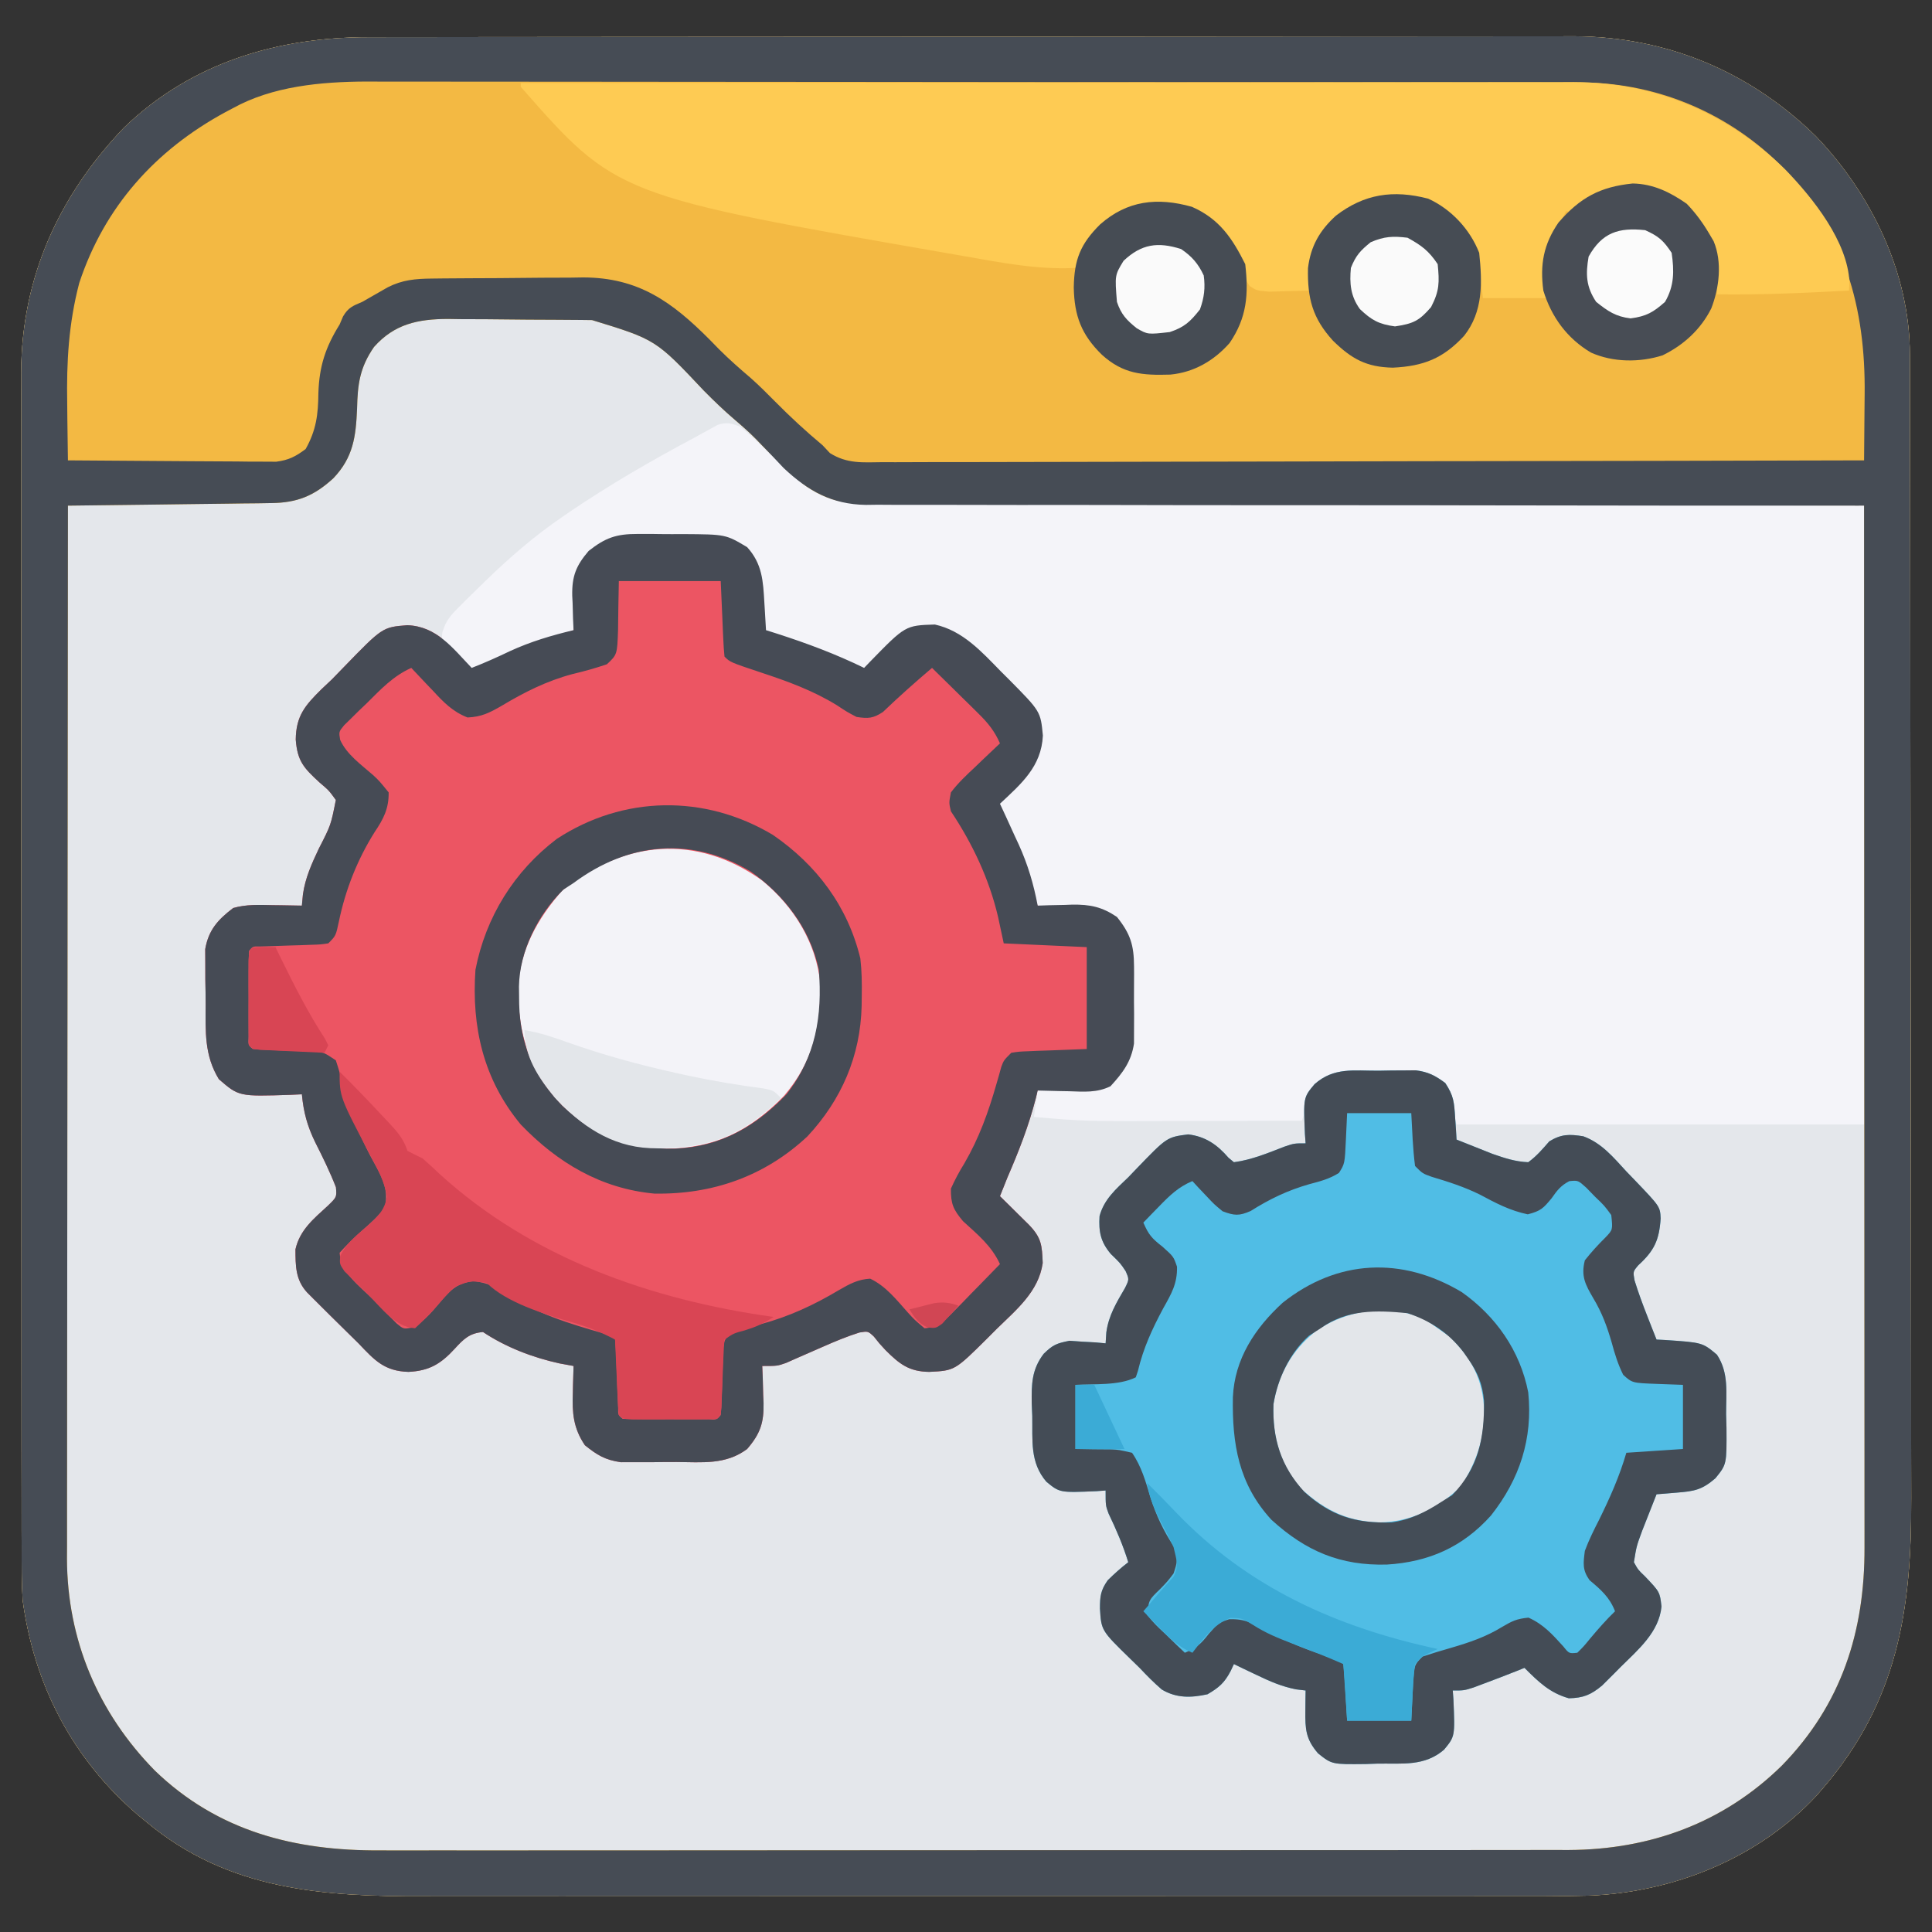 <?xml version="1.0" encoding="UTF-8"?>
<svg version="1.1" xmlns="http://www.w3.org/2000/svg" width="512" height="512">
<rect width="100%" height="100%" fill="#333333" stroke="none"/>
<path d="M0 0 C1.414 -0.003 2.829 -0.006 4.243 -0.009 C8.12 -0.017 11.998 -0.019 15.875 -0.02 C20.061 -0.021 24.246 -0.029 28.432 -0.036 C37.581 -0.049 46.73 -0.055 55.879 -0.06 C61.596 -0.063 67.313 -0.067 73.03 -0.071 C88.871 -0.083 104.712 -0.094 120.553 -0.097 C121.567 -0.097 122.58 -0.098 123.624 -0.098 C124.64 -0.098 125.656 -0.098 126.702 -0.098 C128.76 -0.099 130.818 -0.099 132.876 -0.1 C133.897 -0.1 134.918 -0.1 135.97 -0.1 C152.501 -0.104 169.032 -0.122 185.562 -0.145 C202.55 -0.169 219.538 -0.181 236.526 -0.182 C246.057 -0.183 255.589 -0.189 265.12 -0.207 C273.239 -0.223 281.357 -0.228 289.476 -0.22 C293.614 -0.216 297.751 -0.217 301.889 -0.231 C305.686 -0.243 309.484 -0.242 313.281 -0.23 C315.285 -0.227 317.289 -0.239 319.292 -0.251 C343.938 -0.119 365.882 9.06 383.453 26.273 C398.173 41.642 408.296 62.517 408.334 84.094 C408.338 85.27 408.343 86.445 408.347 87.656 C408.347 89.579 408.347 89.579 408.347 91.541 C408.35 92.925 408.354 94.308 408.358 95.691 C408.368 99.487 408.372 103.283 408.374 107.079 C408.378 111.175 408.388 115.271 408.396 119.368 C408.416 129.259 408.426 139.151 408.435 149.043 C408.44 153.706 408.445 158.37 408.45 163.033 C408.467 178.546 408.482 194.058 408.489 209.57 C408.491 213.594 408.493 217.618 408.495 221.641 C408.495 222.641 408.496 223.641 408.496 224.671 C408.505 240.855 408.53 257.039 408.562 273.222 C408.595 289.855 408.613 306.488 408.617 323.121 C408.619 332.452 408.627 341.784 408.653 351.115 C408.675 359.066 408.683 367.017 408.673 374.967 C408.669 379.018 408.67 383.068 408.69 387.119 C408.825 416.687 405.162 440.949 385.2 464.14 C384.68 464.745 384.161 465.35 383.625 465.972 C368.113 482.657 345.615 491.641 323.127 492.509 C315.182 492.693 307.238 492.689 299.291 492.663 C295.12 492.654 290.948 492.668 286.776 492.679 C278.627 492.697 270.478 492.693 262.329 492.682 C255.7 492.673 249.071 492.671 242.442 492.676 C241.495 492.676 240.548 492.677 239.572 492.678 C237.648 492.679 235.723 492.68 233.798 492.681 C215.794 492.693 197.79 492.68 179.785 492.658 C164.371 492.64 148.956 492.643 133.541 492.662 C115.597 492.683 97.653 492.692 79.708 492.679 C77.791 492.678 75.874 492.677 73.957 492.676 C72.543 492.675 72.543 492.675 71.099 492.674 C64.486 492.67 57.873 492.676 51.26 492.686 C43.19 492.697 35.119 492.694 27.049 492.673 C22.939 492.662 18.83 492.658 14.72 492.671 C-12.217 492.751 -37.233 491.063 -58.8 473.14 C-60.094 472.073 -60.094 472.073 -61.414 470.984 C-78.638 456.139 -88.778 436.585 -91.8 414.14 C-92.072 409.479 -92.075 404.831 -92.061 400.163 C-92.064 398.778 -92.068 397.393 -92.073 396.009 C-92.083 392.231 -92.081 388.454 -92.077 384.677 C-92.074 380.592 -92.083 376.508 -92.091 372.423 C-92.103 364.431 -92.105 356.439 -92.103 348.447 C-92.101 341.948 -92.103 335.448 -92.107 328.948 C-92.108 328.021 -92.108 327.094 -92.109 326.14 C-92.11 324.257 -92.111 322.374 -92.112 320.491 C-92.123 302.849 -92.121 285.207 -92.115 267.566 C-92.11 251.449 -92.121 235.332 -92.14 219.216 C-92.16 202.644 -92.168 186.072 -92.164 169.499 C-92.162 160.205 -92.165 150.911 -92.179 141.616 C-92.191 133.702 -92.192 125.789 -92.18 117.875 C-92.174 113.843 -92.173 109.811 -92.185 105.779 C-92.196 102.077 -92.193 98.376 -92.179 94.675 C-92.175 92.723 -92.186 90.771 -92.197 88.82 C-92.045 63.615 -82.254 42.085 -64.925 23.953 C-47.061 6.744 -24.27 -0.016 0 0 Z " fill="#E4E7EB" transform="translate(97.8,9.86)"/>
<path d="M0 0 C1.414 -0.003 2.829 -0.006 4.243 -0.009 C8.12 -0.017 11.998 -0.019 15.875 -0.02 C20.061 -0.021 24.246 -0.029 28.432 -0.036 C37.581 -0.049 46.73 -0.055 55.879 -0.06 C61.596 -0.063 67.313 -0.067 73.03 -0.071 C88.871 -0.083 104.712 -0.094 120.553 -0.097 C121.567 -0.097 122.58 -0.098 123.624 -0.098 C124.64 -0.098 125.656 -0.098 126.702 -0.098 C128.76 -0.099 130.818 -0.099 132.876 -0.1 C133.897 -0.1 134.918 -0.1 135.97 -0.1 C152.501 -0.104 169.032 -0.122 185.562 -0.145 C202.55 -0.169 219.538 -0.181 236.526 -0.182 C246.057 -0.183 255.589 -0.189 265.12 -0.207 C273.239 -0.223 281.357 -0.228 289.476 -0.22 C293.614 -0.216 297.751 -0.217 301.889 -0.231 C305.686 -0.243 309.484 -0.242 313.281 -0.23 C315.285 -0.227 317.289 -0.239 319.292 -0.251 C343.938 -0.119 365.882 9.06 383.453 26.273 C398.173 41.642 408.296 62.517 408.334 84.094 C408.338 85.27 408.343 86.445 408.347 87.656 C408.347 89.579 408.347 89.579 408.347 91.541 C408.35 92.925 408.354 94.308 408.358 95.691 C408.368 99.487 408.372 103.283 408.374 107.079 C408.378 111.175 408.388 115.271 408.396 119.368 C408.416 129.259 408.426 139.151 408.435 149.043 C408.44 153.706 408.445 158.37 408.45 163.033 C408.467 178.546 408.482 194.058 408.489 209.57 C408.491 213.594 408.493 217.618 408.495 221.641 C408.495 222.641 408.496 223.641 408.496 224.671 C408.505 240.855 408.53 257.039 408.562 273.222 C408.595 289.855 408.613 306.488 408.617 323.121 C408.619 332.452 408.627 341.784 408.653 351.115 C408.675 359.066 408.683 367.017 408.673 374.967 C408.669 379.018 408.67 383.068 408.69 387.119 C408.825 416.687 405.162 440.949 385.2 464.14 C384.68 464.745 384.161 465.35 383.625 465.972 C368.113 482.657 345.615 491.641 323.127 492.509 C315.182 492.693 307.238 492.689 299.291 492.663 C295.12 492.654 290.948 492.668 286.776 492.679 C278.627 492.697 270.478 492.693 262.329 492.682 C255.7 492.673 249.071 492.671 242.442 492.676 C241.495 492.676 240.548 492.677 239.572 492.678 C237.648 492.679 235.723 492.68 233.798 492.681 C215.794 492.693 197.79 492.68 179.785 492.658 C164.371 492.64 148.956 492.643 133.541 492.662 C115.597 492.683 97.653 492.692 79.708 492.679 C77.791 492.678 75.874 492.677 73.957 492.676 C72.543 492.675 72.543 492.675 71.099 492.674 C64.486 492.67 57.873 492.676 51.26 492.686 C43.19 492.697 35.119 492.694 27.049 492.673 C22.939 492.662 18.83 492.658 14.72 492.671 C-12.217 492.751 -37.233 491.063 -58.8 473.14 C-60.094 472.073 -60.094 472.073 -61.414 470.984 C-78.638 456.139 -88.778 436.585 -91.8 414.14 C-92.072 409.479 -92.075 404.831 -92.061 400.163 C-92.064 398.778 -92.068 397.393 -92.073 396.009 C-92.083 392.231 -92.081 388.454 -92.077 384.677 C-92.074 380.592 -92.083 376.508 -92.091 372.423 C-92.103 364.431 -92.105 356.439 -92.103 348.447 C-92.101 341.948 -92.103 335.448 -92.107 328.948 C-92.108 328.021 -92.108 327.094 -92.109 326.14 C-92.11 324.257 -92.111 322.374 -92.112 320.491 C-92.123 302.849 -92.121 285.207 -92.115 267.566 C-92.11 251.449 -92.121 235.332 -92.14 219.216 C-92.16 202.644 -92.168 186.072 -92.164 169.499 C-92.162 160.205 -92.165 150.911 -92.179 141.616 C-92.191 133.702 -92.192 125.789 -92.18 117.875 C-92.174 113.843 -92.173 109.811 -92.185 105.779 C-92.196 102.077 -92.193 98.376 -92.179 94.675 C-92.175 92.723 -92.186 90.771 -92.197 88.82 C-92.045 63.615 -82.254 42.085 -64.925 23.953 C-47.061 6.744 -24.27 -0.016 0 0 Z M1.325 82.078 C-2.451 87.519 -3.034 91.931 -3.175 98.453 C-3.495 105.866 -4.167 111.317 -9.445 116.871 C-14.502 121.509 -18.95 123.372 -25.876 123.459 C-27.077 123.479 -28.278 123.499 -29.515 123.52 C-31.445 123.537 -31.445 123.537 -33.414 123.555 C-34.752 123.573 -36.09 123.593 -37.428 123.613 C-40.938 123.664 -44.448 123.704 -47.957 123.741 C-51.544 123.781 -55.13 123.833 -58.716 123.883 C-65.744 123.979 -72.772 124.064 -79.8 124.14 C-79.846 160.643 -79.881 197.145 -79.903 233.647 C-79.905 237.959 -79.908 242.271 -79.91 246.583 C-79.911 247.441 -79.911 248.3 -79.912 249.184 C-79.921 263.073 -79.936 276.963 -79.955 290.852 C-79.973 305.109 -79.985 319.367 -79.989 333.624 C-79.991 342.418 -80 351.211 -80.016 360.005 C-80.027 366.04 -80.03 372.074 -80.027 378.109 C-80.026 381.588 -80.028 385.066 -80.039 388.545 C-80.049 392.325 -80.046 396.104 -80.041 399.884 C-80.047 400.973 -80.053 402.061 -80.059 403.183 C-79.975 424.702 -71.855 443.99 -56.781 459.351 C-40.055 475.505 -19.629 480.646 2.957 480.515 C4.366 480.517 5.774 480.521 7.183 480.527 C11.002 480.537 14.821 480.529 18.64 480.518 C22.778 480.509 26.917 480.518 31.055 480.524 C39.141 480.533 47.226 480.527 55.311 480.515 C64.739 480.501 74.166 480.503 83.594 480.505 C100.418 480.508 117.242 480.496 134.066 480.477 C150.372 480.458 166.679 480.451 182.985 480.456 C200.771 480.462 218.558 480.462 236.344 480.451 C238.242 480.449 240.139 480.448 242.037 480.447 C242.971 480.446 243.904 480.446 244.866 480.445 C251.43 480.441 257.995 480.442 264.559 480.444 C272.56 480.446 280.56 480.44 288.561 480.426 C292.639 480.419 296.718 480.415 300.796 480.419 C304.534 480.423 308.273 480.418 312.011 480.406 C313.993 480.401 315.974 480.407 317.955 480.413 C339.462 480.308 358.891 473.275 374.379 458.078 C390.241 441.862 396.379 422.536 396.32 400.245 C396.321 399.062 396.322 397.879 396.322 396.66 C396.324 393.395 396.321 390.129 396.316 386.864 C396.311 383.335 396.313 379.807 396.314 376.279 C396.314 370.172 396.311 364.065 396.305 357.958 C396.297 349.129 396.295 340.299 396.293 331.47 C396.291 317.143 396.284 302.817 396.275 288.49 C396.266 274.576 396.259 260.662 396.255 246.748 C396.254 245.89 396.254 245.032 396.254 244.147 C396.252 239.842 396.251 235.537 396.25 231.232 C396.24 195.535 396.222 159.838 396.2 124.14 C395.339 124.141 395.339 124.141 394.461 124.141 C360.432 124.15 326.403 124.127 292.374 124.065 C288.287 124.057 284.199 124.05 280.111 124.043 C278.89 124.041 278.89 124.041 277.645 124.038 C264.476 124.016 251.307 124.015 238.138 124.022 C224.621 124.028 211.104 124.011 197.586 123.974 C189.249 123.952 180.911 123.947 172.574 123.965 C166.852 123.975 161.131 123.964 155.41 123.935 C152.112 123.919 148.814 123.916 145.515 123.933 C141.931 123.95 138.35 123.929 134.766 123.9 C133.217 123.92 133.217 123.92 131.636 123.941 C122.671 123.799 116.352 120.251 109.879 114.176 C108.934 113.194 107.999 112.203 107.075 111.203 C106.057 110.144 105.037 109.086 104.016 108.031 C103.534 107.53 103.052 107.029 102.556 106.513 C100.79 104.726 98.925 103.081 97.012 101.453 C94.098 98.973 91.387 96.365 88.7 93.64 C75.984 80.137 75.984 80.137 59.099 74.963 C58.084 74.951 57.069 74.938 56.023 74.925 C54.932 74.917 53.84 74.91 52.715 74.902 C51.021 74.89 51.021 74.89 49.292 74.878 C46.902 74.864 44.511 74.853 42.12 74.845 C38.477 74.828 34.835 74.784 31.192 74.74 C28.866 74.73 26.541 74.721 24.215 74.715 C22.59 74.688 22.59 74.688 20.932 74.662 C13.005 74.684 6.75 75.975 1.325 82.078 Z " fill="#F3B943" transform="translate(97.8,9.86)"/>
<path d="M0 0 C1.307 -0.001 2.614 -0.001 3.961 -0.002 C4.635 0.008 5.309 0.019 6.003 0.03 C8.057 0.059 10.109 0.05 12.164 0.037 C23.382 0.109 23.382 0.109 29.062 3.496 C33.073 7.921 33.298 12.443 33.625 18.184 C33.668 18.885 33.711 19.587 33.756 20.311 C33.862 22.039 33.963 23.767 34.062 25.496 C35.495 25.95 35.495 25.95 36.957 26.414 C44.911 28.977 52.537 31.82 60.062 35.496 C60.582 34.953 61.101 34.411 61.637 33.852 C71.001 24.245 71.001 24.245 78.805 24 C86.205 25.626 91.219 31.222 96.312 36.434 C97.019 37.137 97.725 37.84 98.453 38.564 C106.827 47.026 106.827 47.026 107.438 53.434 C107.038 61.649 101.746 66.177 96.062 71.496 C96.617 72.691 97.171 73.886 97.742 75.117 C98.474 76.722 99.206 78.328 99.938 79.934 C100.302 80.717 100.667 81.5 101.043 82.307 C103.465 87.658 104.965 92.723 106.062 98.496 C107.076 98.461 108.089 98.426 109.133 98.391 C110.484 98.362 111.836 98.335 113.188 98.309 C113.853 98.283 114.518 98.258 115.203 98.232 C119.956 98.163 123.118 98.831 127.062 101.496 C130.64 105.96 131.573 108.966 131.594 114.652 C131.598 115.318 131.601 115.983 131.605 116.669 C131.608 118.067 131.601 119.465 131.584 120.864 C131.563 122.991 131.584 125.115 131.609 127.242 C131.607 128.608 131.602 129.974 131.594 131.34 C131.589 132.569 131.585 133.798 131.58 135.064 C130.856 139.868 128.583 142.832 125.359 146.359 C121.759 148.141 118.265 147.811 114.312 147.684 C113.52 147.67 112.727 147.657 111.91 147.643 C109.961 147.607 108.011 147.554 106.062 147.496 C105.904 148.151 105.745 148.806 105.582 149.48 C103.709 156.806 101.069 163.57 98.062 170.496 C97.39 172.16 96.721 173.826 96.062 175.496 C96.773 176.195 97.483 176.893 98.215 177.613 C99.134 178.523 100.053 179.433 101 180.371 C101.917 181.276 102.833 182.181 103.777 183.113 C107.073 186.55 107.205 188.504 107.391 193.23 C106.287 200.854 100.35 205.624 95.125 210.746 C94.314 211.561 93.502 212.375 92.666 213.215 C84.079 221.725 84.079 221.725 77.312 222.059 C71.976 221.98 69.448 219.999 65.754 216.32 C64.062 214.496 64.062 214.496 62.652 212.703 C61.095 211.25 61.095 211.25 58.812 211.625 C55.454 212.689 52.287 214.012 49.062 215.434 C46.73 216.457 44.397 217.478 42.062 218.496 C41.176 218.889 40.289 219.282 39.375 219.688 C37.062 220.496 37.062 220.496 33.062 220.496 C33.109 221.581 33.155 222.667 33.203 223.785 C33.241 225.23 33.277 226.676 33.312 228.121 C33.346 228.834 33.38 229.547 33.414 230.281 C33.51 235.488 32.577 238.419 29.062 242.496 C23.384 246.749 17.109 245.982 10.343 245.942 C8.135 245.934 5.929 245.962 3.721 245.994 C2.305 245.996 0.889 245.995 -0.527 245.992 C-1.805 245.994 -3.082 245.996 -4.398 245.998 C-8.554 245.409 -10.694 244.114 -13.938 241.496 C-17.002 236.96 -17.326 232.952 -17.125 227.621 C-17.105 226.589 -17.105 226.589 -17.084 225.535 C-17.049 223.855 -16.995 222.176 -16.938 220.496 C-18.794 220.156 -18.794 220.156 -20.688 219.809 C-27.795 218.241 -34.874 215.538 -40.938 211.496 C-44.504 211.786 -46.085 213.362 -48.438 215.934 C-52.132 219.956 -55.163 221.786 -60.688 222.059 C-67.109 221.854 -69.665 218.989 -73.938 214.496 C-75.2 213.248 -76.466 212.003 -77.734 210.762 C-80.447 208.094 -83.155 205.423 -85.84 202.727 C-86.412 202.153 -86.984 201.58 -87.574 200.989 C-90.636 197.636 -90.618 193.962 -90.641 189.586 C-89.462 184.406 -85.81 181.48 -82.027 178.004 C-79.692 175.738 -79.692 175.738 -79.91 173.137 C-81.506 169.035 -83.425 165.121 -85.41 161.199 C-87.504 156.906 -88.494 153.259 -88.938 148.496 C-89.939 148.542 -90.941 148.589 -91.973 148.637 C-105.623 149.086 -105.623 149.086 -110.938 144.496 C-114.815 138.153 -114.461 131.882 -114.438 124.701 C-114.438 122.501 -114.479 120.305 -114.523 118.105 C-114.529 116.694 -114.531 115.283 -114.531 113.871 C-114.538 112.6 -114.545 111.329 -114.553 110.02 C-113.672 104.977 -111.238 102.246 -107.141 99.129 C-103.687 98.137 -100.245 98.289 -96.688 98.371 C-95.942 98.38 -95.197 98.389 -94.43 98.398 C-92.599 98.422 -90.768 98.458 -88.938 98.496 C-88.845 97.509 -88.752 96.521 -88.656 95.504 C-88.025 91.089 -86.324 87.38 -84.438 83.371 C-81.254 77.17 -81.254 77.17 -79.938 70.496 C-81.75 67.994 -81.75 67.994 -84.312 65.809 C-88.471 61.978 -90.126 60.183 -90.562 54.496 C-90.481 48.196 -88.091 45.438 -83.723 41.125 C-82.804 40.257 -81.884 39.39 -80.938 38.496 C-79.889 37.427 -78.847 36.352 -77.809 35.273 C-67.56 24.704 -67.56 24.704 -61 24.184 C-53.247 24.455 -48.997 30.211 -43.938 35.496 C-40.485 34.153 -37.152 32.659 -33.812 31.059 C-28.327 28.536 -22.801 26.891 -16.938 25.496 C-16.984 24.483 -17.03 23.47 -17.078 22.426 C-17.116 21.074 -17.152 19.723 -17.188 18.371 C-17.221 17.706 -17.255 17.041 -17.289 16.355 C-17.39 11.185 -16.277 8.4 -12.938 4.496 C-8.51 1.002 -5.618 -0.009 0 0 Z " fill="#EC5563" transform="translate(168.938,141.504)"/>
<path d="M0 0 C2.262 1.785 2.262 1.785 4.688 4.062 C6 5.275 6 5.275 7.34 6.512 C8.657 7.743 8.657 7.743 10 9 C11.577 10.466 13.16 11.924 14.75 13.375 C15.425 14.001 16.101 14.628 16.797 15.273 C23.081 20.198 28.385 20.434 36.086 20.399 C37.206 20.405 38.326 20.412 39.479 20.419 C43.234 20.438 46.987 20.435 50.742 20.432 C53.432 20.441 56.123 20.452 58.813 20.463 C64.606 20.486 70.4 20.498 76.193 20.502 C84.569 20.509 92.945 20.532 101.321 20.559 C114.911 20.602 128.501 20.632 142.091 20.654 C155.291 20.675 168.491 20.702 181.691 20.738 C182.925 20.741 182.925 20.741 184.183 20.744 C190.613 20.762 197.043 20.779 203.473 20.797 C234.982 20.885 266.491 20.94 298 21 C298 75.12 298 129.24 298 185 C262.36 185 226.72 185 190 185 C189.34 182.36 188.68 179.72 188 177 C186.083 174.664 184.681 173.341 182 172 C177.902 171.703 173.795 171.722 169.688 171.688 C168.546 171.658 167.405 171.629 166.229 171.6 C159.846 171.52 159.846 171.52 153.895 173.52 C152.137 175.821 151.345 177.475 150.382 180.155 C150.12 180.875 149.859 181.595 149.59 182.337 C149.395 182.886 149.2 183.435 149 184 C141.46 184.026 133.92 184.043 126.38 184.055 C123.822 184.06 121.264 184.067 118.706 184.075 C91.45 184.166 91.45 184.166 78 183 C78.33 180.69 78.66 178.38 79 176 C80.754 175.961 80.754 175.961 82.543 175.922 C84.091 175.866 85.639 175.808 87.188 175.75 C87.956 175.736 88.725 175.722 89.518 175.707 C94.55 175.491 97.396 174.828 101 171 C104.299 165.934 103.372 159.608 103.371 153.783 C103.375 151.639 103.411 149.496 103.449 147.352 C103.455 145.977 103.459 144.602 103.461 143.227 C103.469 141.985 103.477 140.743 103.486 139.463 C102.91 135.36 101.575 133.208 99 130 C95.01 127.643 90.724 127.583 86.188 127.375 C85.148 127.317 85.148 127.317 84.088 127.258 C82.392 127.164 80.696 127.081 79 127 C78.437 125.459 78.437 125.459 77.863 123.887 C74.875 115.771 71.739 107.808 68 100 C68.626 99.408 69.253 98.817 69.898 98.207 C70.716 97.417 71.533 96.627 72.375 95.812 C73.187 95.035 73.999 94.258 74.836 93.457 C78.365 89.45 79.622 85.473 79.422 80.09 C78.086 73.472 71.608 68.42 67.062 63.75 C66.573 63.242 66.083 62.735 65.579 62.212 C61.035 57.68 56.547 54.404 50.062 53.375 C44.921 53.644 41.724 56.736 38 60 C36.921 60.905 35.84 61.807 34.758 62.707 C33.393 63.842 33.393 63.842 32 65 C30.55 64.294 30.55 64.294 29.07 63.574 C22.405 60.373 15.943 57.381 8.758 55.508 C7 55 7 55 6 54 C5.752 50.278 5.616 46.56 5.477 42.832 C4.973 38.782 4.291 36.369 2 33 C-4.186 29.213 -9.874 29.509 -16.94 29.554 C-18.995 29.562 -21.047 29.534 -23.102 29.502 C-25.062 29.503 -25.062 29.503 -27.062 29.504 C-28.843 29.501 -28.843 29.501 -30.66 29.498 C-35.56 30.234 -38.737 32.441 -41.832 36.262 C-43.324 39.76 -43.562 43.064 -43.688 46.812 C-43.722 47.505 -43.756 48.198 -43.791 48.912 C-43.873 50.608 -43.938 52.304 -44 54 C-44.632 54.208 -45.263 54.415 -45.914 54.629 C-53.011 57.073 -59.382 60.188 -65.934 63.805 C-69 65 -69 65 -71.203 64.371 C-74.706 61.698 -74.706 61.698 -76.312 60.188 C-76.845 59.707 -77.377 59.226 -77.926 58.73 C-79 57 -79 57 -78.791 54.646 C-77.863 51.541 -76.706 50.203 -74.422 47.926 C-73.68 47.181 -72.938 46.436 -72.174 45.668 C-71.374 44.891 -70.574 44.113 -69.75 43.312 C-68.93 42.507 -68.11 41.702 -67.266 40.873 C-60.878 34.681 -54.359 29.023 -47 24 C-46.368 23.567 -45.736 23.133 -45.085 22.687 C-34.434 15.456 -23.362 9.041 -12 3 C-11.286 2.602 -10.572 2.203 -9.836 1.792 C-8.79 1.228 -8.79 1.228 -7.723 0.652 C-7.103 0.311 -6.483 -0.031 -5.844 -0.383 C-3.494 -1.169 -2.299 -0.861 0 0 Z " fill="#F4F4F9" transform="translate(196,113)"/>
<path d="M0 0 C1.414 -0.003 2.829 -0.006 4.243 -0.009 C8.12 -0.017 11.998 -0.019 15.875 -0.02 C20.061 -0.021 24.246 -0.029 28.432 -0.036 C37.581 -0.049 46.73 -0.055 55.879 -0.06 C61.596 -0.063 67.313 -0.067 73.03 -0.071 C88.871 -0.083 104.712 -0.094 120.553 -0.097 C121.567 -0.097 122.58 -0.098 123.624 -0.098 C124.64 -0.098 125.656 -0.098 126.702 -0.098 C128.76 -0.099 130.818 -0.099 132.876 -0.1 C133.897 -0.1 134.918 -0.1 135.97 -0.1 C152.501 -0.104 169.032 -0.122 185.562 -0.145 C202.55 -0.169 219.538 -0.181 236.526 -0.182 C246.057 -0.183 255.589 -0.189 265.12 -0.207 C273.239 -0.223 281.357 -0.228 289.476 -0.22 C293.614 -0.216 297.751 -0.217 301.889 -0.231 C305.686 -0.243 309.484 -0.242 313.281 -0.23 C315.285 -0.227 317.289 -0.239 319.292 -0.251 C343.938 -0.119 365.882 9.06 383.453 26.273 C398.173 41.642 408.296 62.517 408.334 84.094 C408.338 85.27 408.343 86.445 408.347 87.656 C408.347 89.579 408.347 89.579 408.347 91.541 C408.35 92.925 408.354 94.308 408.358 95.691 C408.368 99.487 408.372 103.283 408.374 107.079 C408.378 111.175 408.388 115.271 408.396 119.368 C408.416 129.259 408.426 139.151 408.435 149.043 C408.44 153.706 408.445 158.37 408.45 163.033 C408.467 178.546 408.482 194.058 408.489 209.57 C408.491 213.594 408.493 217.618 408.495 221.641 C408.495 222.641 408.496 223.641 408.496 224.671 C408.505 240.855 408.53 257.039 408.562 273.222 C408.595 289.855 408.613 306.488 408.617 323.121 C408.619 332.452 408.627 341.784 408.653 351.115 C408.675 359.066 408.683 367.017 408.673 374.967 C408.669 379.018 408.67 383.068 408.69 387.119 C408.825 416.687 405.162 440.949 385.2 464.14 C384.68 464.745 384.161 465.35 383.625 465.972 C368.113 482.657 345.615 491.641 323.127 492.509 C315.182 492.693 307.238 492.689 299.291 492.663 C295.12 492.654 290.948 492.668 286.776 492.679 C278.627 492.697 270.478 492.693 262.329 492.682 C255.7 492.673 249.071 492.671 242.442 492.676 C241.495 492.676 240.548 492.677 239.572 492.678 C237.648 492.679 235.723 492.68 233.798 492.681 C215.794 492.693 197.79 492.68 179.785 492.658 C164.371 492.64 148.956 492.643 133.541 492.662 C115.597 492.683 97.653 492.692 79.708 492.679 C77.791 492.678 75.874 492.677 73.957 492.676 C72.543 492.675 72.543 492.675 71.099 492.674 C64.486 492.67 57.873 492.676 51.26 492.686 C43.19 492.697 35.119 492.694 27.049 492.673 C22.939 492.662 18.83 492.658 14.72 492.671 C-12.217 492.751 -37.233 491.063 -58.8 473.14 C-60.094 472.073 -60.094 472.073 -61.414 470.984 C-78.638 456.139 -88.778 436.585 -91.8 414.14 C-92.072 409.479 -92.075 404.831 -92.061 400.163 C-92.064 398.778 -92.068 397.393 -92.073 396.009 C-92.083 392.231 -92.081 388.454 -92.077 384.677 C-92.074 380.592 -92.083 376.508 -92.091 372.423 C-92.103 364.431 -92.105 356.439 -92.103 348.447 C-92.101 341.948 -92.103 335.448 -92.107 328.948 C-92.108 328.021 -92.108 327.094 -92.109 326.14 C-92.11 324.257 -92.111 322.374 -92.112 320.491 C-92.123 302.849 -92.121 285.207 -92.115 267.566 C-92.11 251.449 -92.121 235.332 -92.14 219.216 C-92.16 202.644 -92.168 186.072 -92.164 169.499 C-92.162 160.205 -92.165 150.911 -92.179 141.616 C-92.191 133.702 -92.192 125.789 -92.18 117.875 C-92.174 113.843 -92.173 109.811 -92.185 105.779 C-92.196 102.077 -92.193 98.376 -92.179 94.675 C-92.175 92.723 -92.186 90.771 -92.197 88.82 C-92.045 63.615 -82.254 42.085 -64.925 23.953 C-47.061 6.744 -24.27 -0.016 0 0 Z M-36.113 18.828 C-37.098 19.349 -37.098 19.349 -38.103 19.881 C-56.679 29.959 -70.14 44.98 -76.8 65.14 C-79.611 75.89 -80.189 86.028 -79.988 97.078 C-79.973 98.551 -79.959 100.025 -79.947 101.498 C-79.914 105.046 -79.863 108.593 -79.8 112.14 C-72.325 112.21 -64.849 112.263 -57.373 112.296 C-53.901 112.312 -50.429 112.333 -46.958 112.367 C-42.964 112.406 -38.97 112.42 -34.976 112.433 C-33.733 112.449 -32.49 112.464 -31.21 112.48 C-30.049 112.481 -28.888 112.481 -27.692 112.481 C-26.673 112.488 -25.654 112.494 -24.604 112.501 C-21.298 112.076 -19.458 111.129 -16.8 109.14 C-13.995 104.123 -13.481 100.015 -13.425 94.328 C-13.201 87.208 -11.545 82.16 -7.8 76.14 C-7.5 75.434 -7.2 74.728 -6.89 74 C-5.506 71.638 -4.298 71.195 -1.8 70.14 C0.467 68.859 2.725 67.563 4.981 66.262 C8.831 64.316 12.258 64.008 16.544 63.963 C18.147 63.944 18.147 63.944 19.782 63.925 C20.933 63.917 22.084 63.91 23.27 63.902 C24.461 63.894 25.653 63.886 26.88 63.878 C29.404 63.864 31.927 63.853 34.451 63.845 C38.289 63.828 42.127 63.784 45.965 63.74 C48.421 63.73 50.877 63.721 53.332 63.715 C54.471 63.697 55.61 63.68 56.784 63.662 C71.371 63.701 80.273 70.105 90.262 80.14 C91.097 80.995 91.933 81.85 92.793 82.73 C95.484 85.425 98.311 87.89 101.203 90.363 C103.461 92.373 105.577 94.489 107.7 96.64 C111.697 100.686 115.835 104.495 120.2 108.14 C120.84 108.824 121.48 109.507 122.139 110.211 C126.695 113.083 130.806 112.681 136.089 112.621 C137.755 112.627 137.755 112.627 139.455 112.632 C143.185 112.638 146.914 112.616 150.644 112.595 C153.315 112.593 155.985 112.594 158.656 112.596 C164.41 112.598 170.163 112.586 175.916 112.563 C184.235 112.531 192.553 112.52 200.872 112.515 C214.368 112.507 227.864 112.48 241.36 112.442 C254.47 112.405 267.58 112.377 280.691 112.36 C281.499 112.359 282.307 112.358 283.14 112.357 C287.194 112.352 291.248 112.347 295.303 112.342 C328.935 112.3 362.567 112.23 396.2 112.14 C396.25 107.803 396.286 103.466 396.309 99.128 C396.319 97.658 396.333 96.188 396.35 94.718 C396.619 71.546 391.016 51.824 374.81 34.658 C360.813 20.38 341.873 12.229 321.95 12.009 C319.446 12.001 316.942 11.998 314.438 12 C313.04 11.997 311.642 11.994 310.244 11.991 C306.416 11.983 302.589 11.981 298.761 11.98 C294.627 11.979 290.493 11.971 286.36 11.964 C277.326 11.951 268.293 11.945 259.259 11.94 C253.614 11.937 247.968 11.933 242.322 11.929 C226.674 11.917 211.027 11.906 195.38 11.903 C194.379 11.903 193.379 11.902 192.348 11.902 C191.345 11.902 190.342 11.902 189.308 11.902 C187.276 11.901 185.244 11.901 183.211 11.9 C181.699 11.9 181.699 11.9 180.156 11.9 C163.833 11.896 147.51 11.878 131.187 11.855 C114.408 11.831 97.63 11.819 80.851 11.818 C71.438 11.817 62.026 11.811 52.613 11.793 C44.596 11.777 36.579 11.772 28.562 11.78 C24.477 11.784 20.392 11.783 16.307 11.769 C12.556 11.757 8.806 11.758 5.055 11.77 C3.079 11.773 1.103 11.761 -0.874 11.749 C-12.733 11.813 -25.569 12.97 -36.113 18.828 Z M1.325 82.078 C-2.451 87.519 -3.034 91.931 -3.175 98.453 C-3.495 105.866 -4.167 111.317 -9.445 116.871 C-14.502 121.509 -18.95 123.372 -25.876 123.459 C-27.077 123.479 -28.278 123.499 -29.515 123.52 C-31.445 123.537 -31.445 123.537 -33.414 123.555 C-34.752 123.573 -36.09 123.593 -37.428 123.613 C-40.938 123.664 -44.448 123.704 -47.957 123.741 C-51.544 123.781 -55.13 123.833 -58.716 123.883 C-65.744 123.979 -72.772 124.064 -79.8 124.14 C-79.846 160.643 -79.881 197.145 -79.903 233.647 C-79.905 237.959 -79.908 242.271 -79.91 246.583 C-79.911 247.441 -79.911 248.3 -79.912 249.184 C-79.921 263.073 -79.936 276.963 -79.955 290.852 C-79.973 305.109 -79.985 319.367 -79.989 333.624 C-79.991 342.418 -80 351.211 -80.016 360.005 C-80.027 366.04 -80.03 372.074 -80.027 378.109 C-80.026 381.588 -80.028 385.066 -80.039 388.545 C-80.049 392.325 -80.046 396.104 -80.041 399.884 C-80.047 400.973 -80.053 402.061 -80.059 403.183 C-79.975 424.702 -71.855 443.99 -56.781 459.351 C-40.055 475.505 -19.629 480.646 2.957 480.515 C4.366 480.517 5.774 480.521 7.183 480.527 C11.002 480.537 14.821 480.529 18.64 480.518 C22.778 480.509 26.917 480.518 31.055 480.524 C39.141 480.533 47.226 480.527 55.311 480.515 C64.739 480.501 74.166 480.503 83.594 480.505 C100.418 480.508 117.242 480.496 134.066 480.477 C150.372 480.458 166.679 480.451 182.985 480.456 C200.771 480.462 218.558 480.462 236.344 480.451 C238.242 480.449 240.139 480.448 242.037 480.447 C242.971 480.446 243.904 480.446 244.866 480.445 C251.43 480.441 257.995 480.442 264.559 480.444 C272.56 480.446 280.56 480.44 288.561 480.426 C292.639 480.419 296.718 480.415 300.796 480.419 C304.534 480.423 308.273 480.418 312.011 480.406 C313.993 480.401 315.974 480.407 317.955 480.413 C339.462 480.308 358.891 473.275 374.379 458.078 C390.241 441.862 396.379 422.536 396.32 400.245 C396.321 399.062 396.322 397.879 396.322 396.66 C396.324 393.395 396.321 390.129 396.316 386.864 C396.311 383.335 396.313 379.807 396.314 376.279 C396.314 370.172 396.311 364.065 396.305 357.958 C396.297 349.129 396.295 340.299 396.293 331.47 C396.291 317.143 396.284 302.817 396.275 288.49 C396.266 274.576 396.259 260.662 396.255 246.748 C396.254 245.89 396.254 245.032 396.254 244.147 C396.252 239.842 396.251 235.537 396.25 231.232 C396.24 195.535 396.222 159.838 396.2 124.14 C395.339 124.141 395.339 124.141 394.461 124.141 C360.432 124.15 326.403 124.127 292.374 124.065 C288.287 124.057 284.199 124.05 280.111 124.043 C278.89 124.041 278.89 124.041 277.645 124.038 C264.476 124.016 251.307 124.015 238.138 124.022 C224.621 124.028 211.104 124.011 197.586 123.974 C189.249 123.952 180.911 123.947 172.574 123.965 C166.852 123.975 161.131 123.964 155.41 123.935 C152.112 123.919 148.814 123.916 145.515 123.933 C141.931 123.95 138.35 123.929 134.766 123.9 C133.217 123.92 133.217 123.92 131.636 123.941 C122.671 123.799 116.352 120.251 109.879 114.176 C108.934 113.194 107.999 112.203 107.075 111.203 C106.057 110.144 105.037 109.086 104.016 108.031 C103.534 107.53 103.052 107.029 102.556 106.513 C100.79 104.726 98.925 103.081 97.012 101.453 C94.098 98.973 91.387 96.365 88.7 93.64 C75.984 80.137 75.984 80.137 59.099 74.963 C58.084 74.951 57.069 74.938 56.023 74.925 C54.932 74.917 53.84 74.91 52.715 74.902 C51.021 74.89 51.021 74.89 49.292 74.878 C46.902 74.864 44.511 74.853 42.12 74.845 C38.477 74.828 34.835 74.784 31.192 74.74 C28.866 74.73 26.541 74.721 24.215 74.715 C22.59 74.688 22.59 74.688 20.932 74.662 C13.005 74.684 6.75 75.975 1.325 82.078 Z " fill="#464C55" transform="translate(97.8,9.86)"/>
<path d="M0 0 C1.712 -0.031 1.712 -0.031 3.459 -0.062 C4.562 -0.068 5.665 -0.073 6.801 -0.078 C7.809 -0.087 8.818 -0.097 9.857 -0.106 C13.178 0.312 15.008 1.271 17.688 3.25 C19.957 6.654 20.053 8.415 20.312 12.438 C20.425 14.068 20.425 14.068 20.539 15.73 C20.588 16.562 20.637 17.393 20.688 18.25 C22.726 19.07 24.769 19.88 26.812 20.688 C27.949 21.14 29.086 21.592 30.258 22.059 C33.51 23.188 36.245 24.102 39.688 24.25 C41.914 22.631 43.466 20.79 45.27 18.719 C48.495 16.76 50.581 16.799 54.264 17.377 C59.117 19.125 62.263 22.97 65.688 26.688 C66.83 27.872 66.83 27.872 67.996 29.08 C74.63 36.015 74.63 36.015 74.777 39.168 C74.394 44.872 73.105 47.68 68.867 51.547 C67.447 53.218 67.447 53.218 67.848 55.527 C68.847 58.768 70.007 61.907 71.25 65.062 C71.705 66.224 72.16 67.385 72.629 68.582 C72.978 69.462 73.328 70.343 73.688 71.25 C74.424 71.287 75.16 71.325 75.918 71.363 C85.851 72.032 85.851 72.032 89.688 75.25 C92.913 80.088 92.097 85.374 92.125 91.062 C92.158 92.239 92.191 93.415 92.225 94.627 C92.285 104.32 92.285 104.32 89.285 108.012 C85.702 111.099 83.706 111.435 79.062 111.812 C78.06 111.896 77.057 111.98 76.023 112.066 C75.253 112.127 74.482 112.188 73.688 112.25 C72.87 114.31 72.059 116.373 71.25 118.438 C70.798 119.586 70.345 120.735 69.879 121.918 C68.377 126.001 68.377 126.001 67.688 130.25 C68.812 132.274 68.812 132.274 70.562 133.938 C74.56 138.131 74.56 138.131 75 142 C74.348 148.776 68.823 153.428 64.188 158 C63.619 158.576 63.051 159.152 62.465 159.746 C61.909 160.299 61.354 160.852 60.781 161.422 C60.283 161.918 59.785 162.414 59.271 162.925 C56.335 165.382 54.289 166.238 50.438 166.312 C45.337 164.867 42.39 161.933 38.688 158.25 C37.979 158.536 37.27 158.822 36.539 159.117 C33.724 160.235 30.901 161.319 28.062 162.375 C27.121 162.728 26.18 163.081 25.211 163.445 C22.688 164.25 22.688 164.25 19.688 164.25 C19.746 165.047 19.804 165.843 19.863 166.664 C20.278 176.4 20.278 176.4 17.375 179.938 C12.206 184.385 6.38 183.541 -0.125 183.625 C-1.206 183.662 -2.287 183.7 -3.4 183.738 C-12.34 183.837 -12.34 183.837 -16.012 180.914 C-19.309 177.096 -19.432 174.44 -19.375 169.562 C-19.366 168.569 -19.357 167.575 -19.348 166.551 C-19.336 165.792 -19.324 165.032 -19.312 164.25 C-20.161 164.148 -21.009 164.046 -21.883 163.941 C-25.676 163.177 -28.703 161.858 -32.188 160.188 C-33.34 159.64 -34.492 159.092 -35.68 158.527 C-36.549 158.106 -37.417 157.684 -38.312 157.25 C-38.601 157.864 -38.89 158.477 -39.188 159.109 C-40.818 162.212 -42.264 163.472 -45.312 165.25 C-49.661 166.201 -53.52 166.319 -57.422 163.992 C-59.525 162.183 -61.411 160.269 -63.312 158.25 C-64.125 157.459 -64.937 156.667 -65.773 155.852 C-73.457 148.362 -73.457 148.362 -73.812 142.562 C-73.812 139.304 -73.644 137.72 -71.75 135.035 C-70.008 133.318 -68.249 131.742 -66.312 130.25 C-67.693 125.763 -69.479 121.619 -71.508 117.398 C-72.312 115.25 -72.312 115.25 -72.312 111.25 C-73.109 111.308 -73.906 111.366 -74.727 111.426 C-84.463 111.84 -84.463 111.84 -88 108.938 C-92.428 103.791 -91.639 97.982 -91.75 91.5 C-91.796 90.427 -91.842 89.355 -91.889 88.25 C-91.962 83.103 -91.92 79.206 -88.715 75.012 C-86.28 72.645 -85.354 72.258 -81.883 71.566 C-80.177 71.688 -80.177 71.688 -78.438 71.812 C-77.285 71.876 -76.133 71.939 -74.945 72.004 C-73.642 72.126 -73.642 72.126 -72.312 72.25 C-72.251 71.301 -72.189 70.353 -72.125 69.375 C-71.542 64.905 -69.424 61.43 -67.176 57.582 C-66.055 55.294 -66.055 55.294 -67.004 53.117 C-68.406 51.009 -68.406 51.009 -70.938 48.562 C-73.633 45.359 -74.175 42.687 -73.918 38.539 C-72.736 34.072 -69.563 31.37 -66.312 28.25 C-65.16 27.047 -65.16 27.047 -63.984 25.82 C-56.061 17.609 -56.061 17.609 -50.438 16.875 C-45.861 17.424 -42.743 19.59 -39.75 23.062 C-39.276 23.454 -38.801 23.846 -38.312 24.25 C-33.564 23.62 -29.279 21.8 -24.836 20.09 C-22.312 19.25 -22.312 19.25 -19.312 19.25 C-19.371 18.453 -19.429 17.657 -19.488 16.836 C-19.903 7.102 -19.903 7.102 -16.938 3.562 C-11.792 -0.971 -6.606 0.03 0 0 Z " fill="#50BDE5" transform="translate(365.312,283.75)"/>
<path d="M0 0 C36.502 -0.046 73.004 -0.081 109.507 -0.102 C113.819 -0.105 118.131 -0.107 122.443 -0.11 C123.73 -0.111 123.73 -0.111 125.044 -0.111 C138.933 -0.12 152.822 -0.136 166.711 -0.154 C180.969 -0.173 195.226 -0.184 209.484 -0.188 C218.277 -0.191 227.071 -0.2 235.864 -0.216 C241.899 -0.226 247.934 -0.23 253.968 -0.227 C257.447 -0.226 260.926 -0.228 264.405 -0.238 C268.184 -0.248 271.964 -0.246 275.744 -0.241 C277.376 -0.249 277.376 -0.249 279.042 -0.258 C300.563 -0.175 319.837 7.947 335.207 23.012 C342.516 30.577 351.657 42.034 352.121 52.812 C352.081 53.534 352.041 54.256 352 55 C340.324 55.628 328.696 56.177 317 56 C316.997 55.25 316.995 54.5 316.992 53.727 C316.692 45.789 315.056 40.208 310 34 C307.098 31.452 307.098 31.452 304 30 C303.216 29.587 302.433 29.175 301.625 28.75 C294.823 26.806 288.3 27.981 282 31 C280.99 31.99 279.989 32.989 279 34 C278.34 34 277.68 34 277 34 C276.312 35.323 275.653 36.66 275 38 C274.464 38.99 273.928 39.98 273.375 41 C271.146 46.119 271.816 51.529 272 57 C266.39 57 260.78 57 255 57 C254.773 55.185 254.546 53.37 254.312 51.5 C253.111 44.324 250.758 39.621 245.5 34.625 C238.73 30.224 231.89 30.028 224 31 C217.674 33.373 213.821 37.633 210.863 43.609 C209.486 47.423 209.192 50.958 209 55 C206.73 55.081 204.459 55.139 202.188 55.188 C200.291 55.24 200.291 55.24 198.355 55.293 C195 55 195 55 193.168 53.793 C191.767 51.642 190.959 49.553 190.125 47.125 C187.603 40.602 183.776 36.663 177.438 33.734 C171.653 31.992 165.205 31.765 159.527 33.953 C153.331 37.613 150.005 42.54 147 49 C136.953 49.519 127.353 47.61 117.5 45.875 C116.589 45.717 115.679 45.559 114.741 45.396 C25.342 29.846 25.342 29.846 0 1 C0 0.67 0 0.34 0 0 Z " fill="#FECB53" transform="translate(138,22)"/>
<path d="M0 0 C1.307 -0.001 2.614 -0.001 3.961 -0.002 C4.635 0.008 5.309 0.019 6.003 0.03 C8.057 0.059 10.109 0.05 12.164 0.037 C23.382 0.109 23.382 0.109 29.062 3.496 C33.073 7.921 33.298 12.443 33.625 18.184 C33.668 18.885 33.711 19.587 33.756 20.311 C33.862 22.039 33.963 23.767 34.062 25.496 C35.495 25.95 35.495 25.95 36.957 26.414 C44.911 28.977 52.537 31.82 60.062 35.496 C60.582 34.953 61.101 34.411 61.637 33.852 C71.001 24.245 71.001 24.245 78.805 24 C86.205 25.626 91.219 31.222 96.312 36.434 C97.019 37.137 97.725 37.84 98.453 38.564 C106.827 47.026 106.827 47.026 107.438 53.434 C107.038 61.649 101.746 66.177 96.062 71.496 C96.617 72.691 97.171 73.886 97.742 75.117 C98.474 76.722 99.206 78.328 99.938 79.934 C100.302 80.717 100.667 81.5 101.043 82.307 C103.465 87.658 104.965 92.723 106.062 98.496 C107.076 98.461 108.089 98.426 109.133 98.391 C110.484 98.362 111.836 98.335 113.188 98.309 C113.853 98.283 114.518 98.258 115.203 98.232 C119.956 98.163 123.118 98.831 127.062 101.496 C130.64 105.96 131.573 108.966 131.594 114.652 C131.598 115.318 131.601 115.983 131.605 116.669 C131.608 118.067 131.601 119.465 131.584 120.864 C131.563 122.991 131.584 125.115 131.609 127.242 C131.607 128.608 131.602 129.974 131.594 131.34 C131.589 132.569 131.585 133.798 131.58 135.064 C130.856 139.868 128.583 142.832 125.359 146.359 C121.759 148.141 118.265 147.811 114.312 147.684 C113.52 147.67 112.727 147.657 111.91 147.643 C109.961 147.607 108.011 147.554 106.062 147.496 C105.904 148.151 105.745 148.806 105.582 149.48 C103.709 156.806 101.069 163.57 98.062 170.496 C97.39 172.16 96.721 173.826 96.062 175.496 C96.773 176.195 97.483 176.893 98.215 177.613 C99.134 178.523 100.053 179.433 101 180.371 C101.917 181.276 102.833 182.181 103.777 183.113 C107.073 186.55 107.205 188.504 107.391 193.23 C106.287 200.854 100.35 205.624 95.125 210.746 C94.314 211.561 93.502 212.375 92.666 213.215 C84.079 221.725 84.079 221.725 77.312 222.059 C71.976 221.98 69.448 219.999 65.754 216.32 C64.062 214.496 64.062 214.496 62.652 212.703 C61.095 211.25 61.095 211.25 58.812 211.625 C55.454 212.689 52.287 214.012 49.062 215.434 C46.73 216.457 44.397 217.478 42.062 218.496 C41.176 218.889 40.289 219.282 39.375 219.688 C37.062 220.496 37.062 220.496 33.062 220.496 C33.109 221.581 33.155 222.667 33.203 223.785 C33.241 225.23 33.277 226.676 33.312 228.121 C33.346 228.834 33.38 229.547 33.414 230.281 C33.51 235.488 32.577 238.419 29.062 242.496 C23.384 246.749 17.109 245.982 10.343 245.942 C8.135 245.934 5.929 245.962 3.721 245.994 C2.305 245.996 0.889 245.995 -0.527 245.992 C-1.805 245.994 -3.082 245.996 -4.398 245.998 C-8.554 245.409 -10.694 244.114 -13.938 241.496 C-17.002 236.96 -17.326 232.952 -17.125 227.621 C-17.105 226.589 -17.105 226.589 -17.084 225.535 C-17.049 223.855 -16.995 222.176 -16.938 220.496 C-18.794 220.156 -18.794 220.156 -20.688 219.809 C-27.795 218.241 -34.874 215.538 -40.938 211.496 C-44.504 211.786 -46.085 213.362 -48.438 215.934 C-52.132 219.956 -55.163 221.786 -60.688 222.059 C-67.109 221.854 -69.665 218.989 -73.938 214.496 C-75.2 213.248 -76.466 212.003 -77.734 210.762 C-80.447 208.094 -83.155 205.423 -85.84 202.727 C-86.412 202.153 -86.984 201.58 -87.574 200.989 C-90.636 197.636 -90.618 193.962 -90.641 189.586 C-89.462 184.406 -85.81 181.48 -82.027 178.004 C-79.692 175.738 -79.692 175.738 -79.91 173.137 C-81.506 169.035 -83.425 165.121 -85.41 161.199 C-87.504 156.906 -88.494 153.259 -88.938 148.496 C-89.939 148.542 -90.941 148.589 -91.973 148.637 C-105.623 149.086 -105.623 149.086 -110.938 144.496 C-114.815 138.153 -114.461 131.882 -114.438 124.701 C-114.438 122.501 -114.479 120.305 -114.523 118.105 C-114.529 116.694 -114.531 115.283 -114.531 113.871 C-114.538 112.6 -114.545 111.329 -114.553 110.02 C-113.672 104.977 -111.238 102.246 -107.141 99.129 C-103.687 98.137 -100.245 98.289 -96.688 98.371 C-95.942 98.38 -95.197 98.389 -94.43 98.398 C-92.599 98.422 -90.768 98.458 -88.938 98.496 C-88.845 97.509 -88.752 96.521 -88.656 95.504 C-88.025 91.089 -86.324 87.38 -84.438 83.371 C-81.254 77.17 -81.254 77.17 -79.938 70.496 C-81.75 67.994 -81.75 67.994 -84.312 65.809 C-88.471 61.978 -90.126 60.183 -90.562 54.496 C-90.481 48.196 -88.091 45.438 -83.723 41.125 C-82.804 40.257 -81.884 39.39 -80.938 38.496 C-79.889 37.427 -78.847 36.352 -77.809 35.273 C-67.56 24.704 -67.56 24.704 -61 24.184 C-53.247 24.455 -48.997 30.211 -43.938 35.496 C-40.485 34.153 -37.152 32.659 -33.812 31.059 C-28.327 28.536 -22.801 26.891 -16.938 25.496 C-16.984 24.483 -17.03 23.47 -17.078 22.426 C-17.116 21.074 -17.152 19.723 -17.188 18.371 C-17.221 17.706 -17.255 17.041 -17.289 16.355 C-17.39 11.185 -16.277 8.4 -12.938 4.496 C-8.51 1.002 -5.618 -0.009 0 0 Z M-4.938 12.496 C-5.068 18.943 -5.068 18.943 -5.145 25.39 C-5.375 31.966 -5.375 31.966 -8.098 34.531 C-11.112 35.555 -14.087 36.394 -17.188 37.121 C-24.11 38.969 -29.936 41.916 -36.075 45.586 C-39.248 47.411 -41.336 48.469 -45.039 48.637 C-49.062 47.054 -51.41 44.568 -54.312 41.434 C-54.858 40.866 -55.403 40.298 -55.965 39.713 C-57.301 38.318 -58.621 36.909 -59.938 35.496 C-64.781 37.664 -68.025 41.177 -71.75 44.871 C-72.456 45.544 -73.162 46.217 -73.889 46.91 C-74.551 47.565 -75.213 48.22 -75.895 48.895 C-76.503 49.489 -77.111 50.084 -77.738 50.697 C-79.152 52.421 -79.152 52.421 -78.8 54.546 C-77.086 58.421 -73.222 61.138 -70.066 63.898 C-68.43 65.426 -68.43 65.426 -65.938 68.496 C-65.883 72.815 -67.313 75.54 -69.688 79.059 C-74.25 86.341 -77.379 94.266 -79.125 102.684 C-79.938 106.496 -79.938 106.496 -81.938 108.496 C-83.985 108.799 -83.985 108.799 -86.473 108.875 C-87.364 108.909 -88.255 108.943 -89.174 108.979 C-90.106 109.005 -91.039 109.031 -92 109.059 C-93.845 109.118 -95.69 109.182 -97.535 109.25 C-98.355 109.274 -99.175 109.298 -100.02 109.323 C-101.945 109.29 -101.945 109.29 -102.938 110.496 C-103.037 112.338 -103.068 114.183 -103.07 116.027 C-103.072 117.148 -103.073 118.268 -103.074 119.422 C-103.07 120.601 -103.066 121.781 -103.062 122.996 C-103.066 124.176 -103.07 125.355 -103.074 126.57 C-103.073 127.691 -103.072 128.811 -103.07 129.965 C-103.069 131.001 -103.068 132.036 -103.067 133.104 C-103.207 135.449 -103.207 135.449 -101.938 136.496 C-100.559 136.628 -99.174 136.699 -97.789 136.742 C-96.528 136.791 -96.528 136.791 -95.242 136.842 C-93.464 136.903 -91.685 136.96 -89.906 137.014 C-89.063 137.048 -88.22 137.082 -87.352 137.117 C-86.191 137.155 -86.191 137.155 -85.006 137.193 C-82.938 137.496 -82.938 137.496 -79.938 139.496 C-79.097 142.044 -78.396 144.524 -77.75 147.121 C-75.832 154.314 -73.165 160.649 -69.529 167.141 C-67.367 171.109 -66 173.995 -66.938 178.496 C-68.704 180.83 -70.801 182.7 -73 184.621 C-75.145 186.511 -77.013 188.36 -78.938 190.496 C-78.589 195.841 -73.683 199.264 -70.125 202.809 C-69.4 203.562 -68.675 204.316 -67.928 205.092 C-67.223 205.799 -66.519 206.506 -65.793 207.234 C-64.828 208.21 -64.828 208.21 -63.844 209.204 C-62.033 210.717 -62.033 210.717 -59.856 210.356 C-56.257 208.742 -53.809 205.308 -51.268 202.357 C-48.651 199.534 -47.225 198.537 -43.371 197.988 C-39.871 198.506 -38.171 199.179 -35.312 201.184 C-27.176 206.426 -18.046 209.343 -8.766 211.918 C-6.938 212.496 -6.938 212.496 -5.938 213.496 C-5.793 214.971 -5.711 216.452 -5.656 217.934 C-5.6 219.276 -5.6 219.276 -5.543 220.645 C-5.473 222.546 -5.402 224.447 -5.332 226.348 C-5.276 227.69 -5.276 227.69 -5.219 229.059 C-5.188 229.885 -5.158 230.711 -5.127 231.562 C-5.143 233.502 -5.143 233.502 -3.938 234.496 C-2.096 234.596 -0.251 234.627 1.594 234.629 C3.274 234.631 3.274 234.631 4.988 234.633 C6.758 234.627 6.758 234.627 8.562 234.621 C9.742 234.625 10.921 234.629 12.137 234.633 C13.257 234.632 14.377 234.63 15.531 234.629 C17.085 234.627 17.085 234.627 18.67 234.625 C21.015 234.766 21.015 234.766 22.062 233.496 C22.195 232.032 22.266 230.563 22.309 229.094 C22.341 228.204 22.374 227.314 22.408 226.396 C22.469 224.509 22.527 222.621 22.58 220.732 C22.614 219.841 22.648 218.95 22.684 218.031 C22.721 216.8 22.721 216.8 22.76 215.543 C23.062 213.496 23.062 213.496 25.062 211.496 C27.578 210.758 30.087 210.084 32.625 209.434 C40.191 207.395 46.713 204.358 53.44 200.355 C56.209 198.754 58.439 197.53 61.668 197.355 C65.88 199.362 68.616 202.937 71.689 206.367 C73.372 208.217 73.372 208.217 76.062 210.496 C79.711 210.271 81.477 208.435 83.953 205.898 C85.017 204.82 85.017 204.82 86.102 203.721 C86.831 202.966 87.561 202.211 88.312 201.434 C89.058 200.675 89.803 199.916 90.57 199.135 C92.408 197.262 94.238 195.382 96.062 193.496 C93.821 188.631 90.193 185.713 86.277 182.129 C83.673 179.033 83.022 177.532 83.062 173.496 C84.15 171.083 85.243 169.037 86.625 166.809 C90.567 160.029 93.003 153.191 95.158 145.667 C95.382 144.893 95.606 144.118 95.836 143.32 C96.026 142.63 96.216 141.94 96.412 141.229 C97.062 139.496 97.062 139.496 99.062 137.496 C101.125 137.177 101.125 137.177 103.633 137.082 C104.843 137.029 104.843 137.029 106.079 136.974 C107.105 136.94 108.13 136.906 109.188 136.871 C114.076 136.685 114.076 136.685 119.062 136.496 C119.062 127.586 119.062 118.676 119.062 109.496 C108.172 109.001 108.172 109.001 97.062 108.496 C96.567 106.186 96.073 103.876 95.562 101.496 C93.204 91.421 88.8 82.102 83.062 73.496 C82.531 71.234 82.531 71.234 83.062 68.496 C84.981 65.962 87.242 63.847 89.562 61.684 C90.183 61.086 90.803 60.489 91.441 59.873 C92.971 58.403 94.515 56.948 96.062 55.496 C94.636 52.237 92.895 50.094 90.367 47.605 C89.652 46.896 88.936 46.188 88.199 45.457 C87.453 44.727 86.706 43.998 85.938 43.246 C85.183 42.501 84.429 41.756 83.652 40.988 C81.793 39.153 79.93 37.322 78.062 35.496 C73.608 39.276 69.273 43.133 65.055 47.176 C62.454 48.9 61.137 48.96 58.062 48.496 C55.547 47.176 55.547 47.176 52.812 45.371 C46.447 41.473 39.911 39.098 32.848 36.758 C24.562 33.996 24.562 33.996 23.062 32.496 C22.906 31.01 22.812 29.517 22.746 28.023 C22.708 27.214 22.67 26.404 22.631 25.57 C22.566 24.018 22.566 24.018 22.5 22.434 C22.283 17.515 22.283 17.515 22.062 12.496 C13.152 12.496 4.242 12.496 -4.938 12.496 Z " fill="#464B55" transform="translate(168.938,141.504)"/>
<path d="M0 0 C1.712 -0.031 1.712 -0.031 3.459 -0.062 C4.562 -0.068 5.665 -0.073 6.801 -0.078 C7.809 -0.087 8.818 -0.097 9.857 -0.106 C13.178 0.312 15.008 1.271 17.688 3.25 C19.957 6.654 20.053 8.415 20.312 12.438 C20.425 14.068 20.425 14.068 20.539 15.73 C20.588 16.562 20.637 17.393 20.688 18.25 C22.726 19.07 24.769 19.88 26.812 20.688 C27.949 21.14 29.086 21.592 30.258 22.059 C33.51 23.188 36.245 24.102 39.688 24.25 C41.914 22.631 43.466 20.79 45.27 18.719 C48.495 16.76 50.581 16.799 54.264 17.377 C59.117 19.125 62.263 22.97 65.688 26.688 C66.83 27.872 66.83 27.872 67.996 29.08 C74.63 36.015 74.63 36.015 74.777 39.168 C74.394 44.872 73.105 47.68 68.867 51.547 C67.447 53.218 67.447 53.218 67.848 55.527 C68.847 58.768 70.007 61.907 71.25 65.062 C71.705 66.224 72.16 67.385 72.629 68.582 C72.978 69.462 73.328 70.343 73.688 71.25 C74.424 71.287 75.16 71.325 75.918 71.363 C85.851 72.032 85.851 72.032 89.688 75.25 C92.913 80.088 92.097 85.374 92.125 91.062 C92.158 92.239 92.191 93.415 92.225 94.627 C92.285 104.32 92.285 104.32 89.285 108.012 C85.702 111.099 83.706 111.435 79.062 111.812 C78.06 111.896 77.057 111.98 76.023 112.066 C75.253 112.127 74.482 112.188 73.688 112.25 C72.87 114.31 72.059 116.373 71.25 118.438 C70.798 119.586 70.345 120.735 69.879 121.918 C68.377 126.001 68.377 126.001 67.688 130.25 C68.812 132.274 68.812 132.274 70.562 133.938 C74.56 138.131 74.56 138.131 75 142 C74.348 148.776 68.823 153.428 64.188 158 C63.619 158.576 63.051 159.152 62.465 159.746 C61.909 160.299 61.354 160.852 60.781 161.422 C60.283 161.918 59.785 162.414 59.271 162.925 C56.335 165.382 54.289 166.238 50.438 166.312 C45.337 164.867 42.39 161.933 38.688 158.25 C37.979 158.536 37.27 158.822 36.539 159.117 C33.724 160.235 30.901 161.319 28.062 162.375 C27.121 162.728 26.18 163.081 25.211 163.445 C22.688 164.25 22.688 164.25 19.688 164.25 C19.746 165.047 19.804 165.843 19.863 166.664 C20.278 176.4 20.278 176.4 17.375 179.938 C12.206 184.385 6.38 183.541 -0.125 183.625 C-1.206 183.662 -2.287 183.7 -3.4 183.738 C-12.34 183.837 -12.34 183.837 -16.012 180.914 C-19.309 177.096 -19.432 174.44 -19.375 169.562 C-19.366 168.569 -19.357 167.575 -19.348 166.551 C-19.336 165.792 -19.324 165.032 -19.312 164.25 C-20.161 164.148 -21.009 164.046 -21.883 163.941 C-25.676 163.177 -28.703 161.858 -32.188 160.188 C-33.34 159.64 -34.492 159.092 -35.68 158.527 C-36.549 158.106 -37.417 157.684 -38.312 157.25 C-38.601 157.864 -38.89 158.477 -39.188 159.109 C-40.818 162.212 -42.264 163.472 -45.312 165.25 C-49.661 166.201 -53.52 166.319 -57.422 163.992 C-59.525 162.183 -61.411 160.269 -63.312 158.25 C-64.125 157.459 -64.937 156.667 -65.773 155.852 C-73.457 148.362 -73.457 148.362 -73.812 142.562 C-73.812 139.304 -73.644 137.72 -71.75 135.035 C-70.008 133.318 -68.249 131.742 -66.312 130.25 C-67.693 125.763 -69.479 121.619 -71.508 117.398 C-72.312 115.25 -72.312 115.25 -72.312 111.25 C-73.109 111.308 -73.906 111.366 -74.727 111.426 C-84.463 111.84 -84.463 111.84 -88 108.938 C-92.428 103.791 -91.639 97.982 -91.75 91.5 C-91.796 90.427 -91.842 89.355 -91.889 88.25 C-91.962 83.103 -91.92 79.206 -88.715 75.012 C-86.28 72.645 -85.354 72.258 -81.883 71.566 C-80.177 71.688 -80.177 71.688 -78.438 71.812 C-77.285 71.876 -76.133 71.939 -74.945 72.004 C-73.642 72.126 -73.642 72.126 -72.312 72.25 C-72.251 71.301 -72.189 70.353 -72.125 69.375 C-71.542 64.905 -69.424 61.43 -67.176 57.582 C-66.055 55.294 -66.055 55.294 -67.004 53.117 C-68.406 51.009 -68.406 51.009 -70.938 48.562 C-73.633 45.359 -74.175 42.687 -73.918 38.539 C-72.736 34.072 -69.563 31.37 -66.312 28.25 C-65.16 27.047 -65.16 27.047 -63.984 25.82 C-56.061 17.609 -56.061 17.609 -50.438 16.875 C-45.861 17.424 -42.743 19.59 -39.75 23.062 C-39.276 23.454 -38.801 23.846 -38.312 24.25 C-33.564 23.62 -29.279 21.8 -24.836 20.09 C-22.312 19.25 -22.312 19.25 -19.312 19.25 C-19.371 18.453 -19.429 17.657 -19.488 16.836 C-19.903 7.102 -19.903 7.102 -16.938 3.562 C-11.792 -0.971 -6.606 0.03 0 0 Z M-8.312 11.25 C-8.416 13.498 -8.519 15.746 -8.625 18.062 C-8.927 24.644 -8.927 24.644 -10.48 27.086 C-12.986 28.678 -15.443 29.307 -18.312 30.062 C-24.083 31.711 -28.808 33.986 -33.875 37.176 C-36.932 38.523 -38.201 38.418 -41.312 37.25 C-43.551 35.402 -43.551 35.402 -45.625 33.188 C-46.322 32.454 -47.02 31.721 -47.738 30.965 C-48.258 30.399 -48.777 29.833 -49.312 29.25 C-52.993 30.786 -55.3 33.032 -58.062 35.875 C-59.261 37.101 -59.261 37.101 -60.484 38.352 C-61.088 38.978 -61.691 39.605 -62.312 40.25 C-60.926 43.425 -60.133 44.389 -57.25 46.625 C-54.312 49.25 -54.312 49.25 -53.395 51.93 C-53.283 56.442 -54.893 59.135 -57.062 63 C-59.961 68.42 -62.315 73.507 -63.742 79.527 C-63.93 80.096 -64.119 80.664 -64.312 81.25 C-68.859 83.523 -75.399 82.937 -80.312 83.25 C-80.312 88.86 -80.312 94.47 -80.312 100.25 C-75.511 100.341 -75.511 100.341 -70.71 100.368 C-68.887 100.445 -68.887 100.445 -65.312 101.25 C-62.802 104.876 -61.708 108.863 -60.438 113.062 C-58.893 117.907 -56.956 121.971 -54.168 126.215 C-52.998 128.999 -53.339 130.415 -54.312 133.25 C-55.941 135.383 -55.941 135.383 -57.875 137.375 C-60.867 140.25 -60.867 140.25 -61.312 144.25 C-59.092 146.836 -59.092 146.836 -56.312 149.438 C-55.384 150.339 -54.456 151.24 -53.5 152.168 C-52.778 152.855 -52.056 153.542 -51.312 154.25 C-48.137 152.863 -47.173 152.07 -44.938 149.188 C-42.312 146.25 -42.312 146.25 -39.562 145.367 C-35.396 145.217 -33.313 146.416 -29.688 148.438 C-24.114 151.443 -18.622 153.676 -12.543 155.523 C-10.312 156.25 -10.312 156.25 -9.312 157.25 C-9.076 159.778 -8.891 162.279 -8.75 164.812 C-8.533 168.494 -8.533 168.494 -8.312 172.25 C-2.703 172.25 2.908 172.25 8.688 172.25 C8.937 167.404 8.937 167.404 9.166 162.557 C9.465 157.472 9.465 157.472 11.688 155.25 C14.203 154.421 16.705 153.661 19.25 152.938 C24.115 151.511 28.463 150.053 32.812 147.375 C35.453 145.813 36.62 145.257 39.75 144.938 C43.69 146.698 46.077 149.363 48.953 152.535 C50.518 154.484 50.518 154.484 52.688 154.25 C54.392 152.565 54.392 152.565 56.125 150.438 C58.232 147.939 60.34 145.526 62.688 143.25 C61.255 139.525 58.917 137.509 55.93 135.008 C53.999 132.276 54.273 130.547 54.688 127.25 C55.75 124.37 57.107 121.67 58.5 118.938 C61.359 113.126 63.873 107.487 65.688 101.25 C70.638 100.92 75.588 100.59 80.688 100.25 C80.688 94.64 80.688 89.03 80.688 83.25 C77.315 83.126 77.315 83.126 73.875 83 C67.247 82.757 67.247 82.757 64.855 80.59 C63.461 77.797 62.626 75.077 61.812 72.062 C60.576 67.787 59.233 64.125 56.938 60.312 C54.843 56.712 53.609 54.476 54.688 50.25 C56.396 48.081 58.192 46.12 60.156 44.18 C62.102 42.138 62.102 42.138 61.688 38.25 C59.869 35.757 59.869 35.757 57.438 33.438 C56.254 32.221 56.254 32.221 55.047 30.98 C52.89 29.037 52.89 29.037 50.566 29.266 C48.29 30.458 47.345 31.716 45.875 33.812 C43.656 36.477 43.034 37.16 39.562 38.062 C34.833 37.071 31.146 35.113 26.902 32.844 C22.753 30.787 18.514 29.434 14.086 28.109 C11.688 27.25 11.688 27.25 9.688 25.25 C9.096 20.593 8.943 15.941 8.688 11.25 C3.078 11.25 -2.533 11.25 -8.312 11.25 Z " fill="#444C56" transform="translate(365.312,283.75)"/>
<path d="M0 0 C8.339 6.841 14.257 16.256 15.438 27.105 C15.651 38.83 13.538 48.072 5.816 57.133 C-3.296 66.426 -12.408 70.932 -25.371 71.133 C-36.631 71.044 -44.692 67.431 -52.934 59.695 C-61.608 50.627 -64.618 40.891 -64.622 28.55 C-64.198 18.55 -59.509 10.141 -52.934 2.695 C-36.742 -10.594 -17.436 -12.415 0 0 Z " fill="#F3F3F8" transform="translate(201.934,233.305)"/>
<path d="M0 0 C11.604 7.966 19.847 18.917 23.188 32.75 C23.575 36.076 23.618 39.342 23.562 42.688 C23.552 43.568 23.542 44.449 23.532 45.357 C23.216 58.554 18.227 70.181 9.16 79.906 C-2.176 90.501 -16.023 95.336 -31.406 95.066 C-45.61 93.747 -57.094 86.85 -66.812 76.75 C-76.715 64.794 -79.867 50.921 -78.812 35.75 C-76.099 21.78 -68.575 9.663 -57.25 1.062 C-39.654 -10.457 -18.065 -10.799 0 0 Z M-52.812 12.75 C-53.699 13.328 -54.586 13.905 -55.5 14.5 C-62.221 21.039 -67.134 30.818 -67.281 40.207 C-67.271 40.964 -67.261 41.72 -67.25 42.5 C-67.242 43.292 -67.233 44.084 -67.225 44.9 C-66.915 55.71 -63.299 63.923 -55.812 71.75 C-46.824 80.187 -38.169 83.341 -26 83.153 C-14.002 82.681 -4.653 77.396 3.621 68.738 C11.345 58.935 13.169 47.914 12.188 35.75 C9.924 24.973 3.129 16.038 -5.812 9.75 C-21.629 0.26 -38.34 1.997 -52.812 12.75 Z " fill="#464B55" transform="translate(204.812,221.25)"/>
<path d="M0 0 C3.838 3.796 7.571 7.675 11.25 11.625 C12.062 12.484 12.062 12.484 12.891 13.359 C15.236 15.881 16.898 17.694 18 21 C19.321 21.691 20.657 22.353 22 23 C23.512 24.317 24.988 25.677 26.438 27.062 C50.907 49.388 82.622 60.509 115 65 C112.315 66.79 110.399 67.622 107.375 68.562 C104.428 69.339 104.428 69.339 102 71 C101.855 72.475 101.773 73.956 101.719 75.438 C101.681 76.332 101.644 77.227 101.605 78.148 C101.571 79.089 101.536 80.03 101.5 81 C101.431 82.854 101.359 84.709 101.281 86.562 C101.251 87.389 101.221 88.215 101.189 89.066 C101 91 101 91 100 92 C98.158 92.1 96.313 92.131 94.469 92.133 C93.349 92.134 92.228 92.135 91.074 92.137 C89.895 92.133 88.715 92.129 87.5 92.125 C85.731 92.131 85.731 92.131 83.926 92.137 C82.806 92.135 81.685 92.134 80.531 92.133 C79.495 92.132 78.46 92.131 77.393 92.129 C75 92 75 92 74 91 C73.843 89.514 73.749 88.021 73.684 86.527 C73.642 85.628 73.6 84.729 73.557 83.803 C73.517 82.857 73.478 81.912 73.438 80.938 C73.394 79.988 73.351 79.039 73.307 78.061 C73.2 75.707 73.098 73.354 73 71 C69.047 68.906 65.312 67.416 61 66.25 C54.195 64.235 44.124 61.124 39 56 C34.455 55.365 34.455 55.365 30.366 57.145 C28.766 58.726 27.278 60.357 25.812 62.062 C23.944 64.202 22.11 66.074 20 68 C14.655 67.651 11.233 62.745 7.688 59.188 C6.934 58.462 6.181 57.737 5.404 56.99 C4.697 56.286 3.99 55.581 3.262 54.855 C2.612 54.212 1.962 53.569 1.292 52.907 C0 51 0 51 0.14 48.921 C1.763 45.297 5.193 42.827 8.139 40.242 C10.589 37.955 11.911 36.447 12.574 33.125 C11.829 29.069 10.222 25.966 8.25 22.375 C0 6.686 0 6.686 0 0 Z " fill="#D94554" transform="translate(90,284)"/>
<path d="M0 0 C1.805 1.121 1.805 1.121 3.438 2.312 C4.489 3.055 5.541 3.797 6.625 4.562 C12.496 10.303 15.563 16.125 15.75 24.375 C15.69 32.055 13.708 37.663 9.688 44.125 C3.712 49.935 -3.367 53.576 -11.75 53.75 C-20.194 53.597 -26.193 50.708 -32.438 45.125 C-38.315 38.678 -40.41 31.025 -40.066 22.402 C-38.786 14.554 -35.177 8.176 -29 3.188 C-20.962 -2.572 -9.179 -4.394 0 0 Z " fill="#E3E6EA" transform="translate(377.562,349.688)"/>
<path d="M0 0 C9.053 6.402 15.482 15.556 17.617 26.578 C18.867 38.848 15.344 49.576 7.746 59.203 C0.269 67.545 -8.719 71.529 -19.868 72.204 C-32.127 72.529 -41.275 68.699 -50.445 60.328 C-59.144 50.884 -60.878 40.184 -60.656 27.852 C-60.209 17.72 -54.824 9.564 -47.469 2.824 C-32.991 -8.683 -15.915 -9.497 0 0 Z M-37.383 9.578 C-38.414 10.238 -39.445 10.898 -40.508 11.578 C-45.625 16.175 -48.783 22.975 -49.898 29.676 C-50.227 38.779 -47.908 46.232 -41.695 52.953 C-34.665 59.337 -28.093 61.335 -18.605 61.035 C-13.531 60.315 -9.65 58.332 -5.383 55.578 C-4.455 55.001 -3.527 54.423 -2.57 53.828 C4.502 46.554 5.986 38.642 5.898 28.84 C5.509 24.32 4.201 21.256 1.617 17.578 C1.039 16.749 1.039 16.749 0.449 15.902 C-3.44 10.83 -8.359 7.566 -14.383 5.578 C-22.672 4.78 -30.417 4.55 -37.383 9.578 Z " fill="#444D57" transform="translate(387.383,342.422)"/>
<path d="M0 0 C5.445 0.103 9.9 2.298 14.312 5.375 C16.689 7.844 18.577 10.425 20.312 13.375 C20.686 14.009 21.06 14.643 21.445 15.297 C23.761 20.845 22.942 27.631 20.812 33.125 C18.004 38.693 13.504 42.816 7.922 45.543 C1.873 47.472 -5.23 47.431 -11.062 44.812 C-17.383 41.08 -21.558 35.355 -23.688 28.375 C-24.604 21.473 -23.642 16.133 -19.688 10.375 C-13.918 3.694 -8.598 0.874 0 0 Z " fill="#484D55" transform="translate(432.688,48.625)"/>
<path d="M0 0 C7.262 3.196 10.676 8.273 14.137 15.195 C15.054 23.181 14.591 29.38 9.992 36.098 C5.832 40.8 0.577 43.866 -5.719 44.469 C-13.179 44.696 -18.222 44.302 -23.863 39.195 C-29.273 33.897 -31.16 28.902 -31.301 21.383 C-31.184 13.958 -29.535 9.849 -24.336 4.676 C-17.154 -1.665 -9.208 -2.588 0 0 Z " fill="#464C54" transform="translate(315.863,54.805)"/>
<path d="M0 0 C6.086 2.77 11.074 8.113 13.508 14.352 C14.338 22.193 14.588 29.945 9.508 36.352 C3.958 42.345 -1.225 44.391 -9.367 44.789 C-16.385 44.65 -20.314 42.466 -25.242 37.637 C-30.664 31.68 -32.031 26.439 -31.863 18.422 C-31.16 12.606 -28.771 8.417 -24.449 4.5 C-16.99 -1.234 -9.336 -2.429 0 0 Z " fill="#464C54" transform="translate(378.492,52.648)"/>
<path d="M0 0 C2.576 2.558 5.122 5.128 7.621 7.762 C26.655 27.69 50.287 38.274 77 44 C76.381 44.289 75.763 44.578 75.125 44.875 C72.867 45.937 72.867 45.937 71 48 C70.693 50.577 70.49 53.041 70.375 55.625 C70.189 59.276 70.189 59.276 70 63 C64.39 63 58.78 63 53 63 C52.505 55.575 52.505 55.575 52 48 C47.549 46.033 43.059 44.266 38.5 42.562 C34.789 41.164 31.397 39.771 28.062 37.625 C25.133 35.813 25.133 35.813 22 35.75 C17.45 37.646 14.959 41.157 12 45 C8.319 43.464 6.012 41.218 3.25 38.375 C2.451 37.558 1.652 36.74 0.828 35.898 C0.225 35.272 -0.378 34.645 -1 34 C-0.403 33.312 -0.403 33.312 0.207 32.609 C1.298 31.346 2.383 30.076 3.461 28.801 C4.586 27.484 5.751 26.2 6.938 24.938 C8.528 22.037 7.736 20.178 7 17 C6.07 14.946 5.066 12.924 4 10.938 C2.03 7.257 0.608 4.144 0 0 Z " fill="#3BABD6" transform="translate(304,393)"/>
<path d="M0 0 C4.038 0.629 7.703 1.909 11.535 3.273 C20.9 6.581 30.301 9.175 40 11.312 C41.096 11.554 42.192 11.796 43.321 12.046 C49.993 13.471 56.652 14.585 63.418 15.462 C66 16 66 16 68 18 C56.935 28.553 48.44 31.548 33.238 31.273 C22.93 30.815 14.857 25.243 7.988 17.828 C3.643 12.545 0 7.067 0 0 Z " fill="#E3E6EA" transform="translate(139,273)"/>
<path d="M0 0 C2.837 1.912 4.562 3.893 6 7 C6.452 10.273 6.122 12.896 5 16 C2.435 19.24 0.913 20.696 -3 22 C-8.852 22.662 -8.852 22.662 -11.754 20.988 C-14.453 18.823 -15.896 17.311 -17 14 C-17.57 6.936 -17.57 6.936 -15.25 3.125 C-10.514 -1.348 -6.163 -1.966 0 0 Z " fill="#FAFAFA" transform="translate(313,66)"/>
<path d="M0 0 C3.704 2.027 5.654 3.48 8 7 C8.474 11.815 8.492 14.051 6.25 18.375 C3.074 22.08 1.476 22.777 -3.312 23.5 C-7.593 22.92 -9.524 21.846 -12.609 18.914 C-15.079 15.515 -15.395 12.112 -15 8 C-13.721 4.732 -12.464 3.374 -9.75 1.188 C-6.189 -0.35 -3.851 -0.473 0 0 Z " fill="#FAFAFA" transform="translate(373,63)"/>
<path d="M0 0 C3.586 1.637 4.793 2.69 7 6 C7.699 10.797 7.715 14.775 5.25 19 C2.13 21.773 0.28 22.833 -3.875 23.375 C-7.845 22.899 -9.895 21.47 -13 19 C-15.681 14.978 -15.813 11.728 -15 7 C-11.441 0.61 -7.025 -0.769 0 0 Z " fill="#FBFBFB" transform="translate(436,61)"/>
<path d="M0 0 C1.454 0.031 1.454 0.031 2.938 0.062 C3.445 1.101 3.953 2.14 4.477 3.211 C8.032 10.43 11.598 17.49 16.004 24.242 C16.312 24.843 16.62 25.444 16.938 26.062 C16.608 26.723 16.277 27.383 15.938 28.062 C12.791 27.924 9.646 27.776 6.5 27.625 C5.602 27.586 4.704 27.546 3.779 27.506 C2.498 27.443 2.498 27.443 1.191 27.379 C0.401 27.342 -0.39 27.306 -1.205 27.268 C-3.062 27.062 -3.062 27.062 -4.062 26.062 C-4.162 24.221 -4.193 22.376 -4.195 20.531 C-4.197 19.411 -4.198 18.291 -4.199 17.137 C-4.195 15.957 -4.191 14.778 -4.188 13.562 C-4.191 12.383 -4.195 11.204 -4.199 9.988 C-4.198 8.868 -4.197 7.748 -4.195 6.594 C-4.194 5.558 -4.193 4.522 -4.192 3.455 C-3.997 -0.155 -3.689 0.075 0 0 Z " fill="#D84554" transform="translate(70.062,250.938)"/>
<path d="M0 0 C1.65 0 3.3 0 5 0 C7.64 5.61 10.28 11.22 13 17 C8.71 17 4.42 17 0 17 C0 11.39 0 5.78 0 0 Z " fill="#3BABD6" transform="translate(285,367)"/>
<path d="M0 0 C-0.9 1.035 -1.821 2.053 -2.75 3.062 C-3.26 3.631 -3.771 4.199 -4.297 4.785 C-6 6 -6 6 -8.094 5.812 C-10.595 4.746 -11.548 3.251 -13 1 C-11.586 0.634 -10.169 0.283 -8.75 -0.062 C-7.961 -0.26 -7.172 -0.457 -6.359 -0.66 C-3.896 -1.015 -2.344 -0.769 0 0 Z " fill="#D14654" transform="translate(254,346)"/>
</svg>
